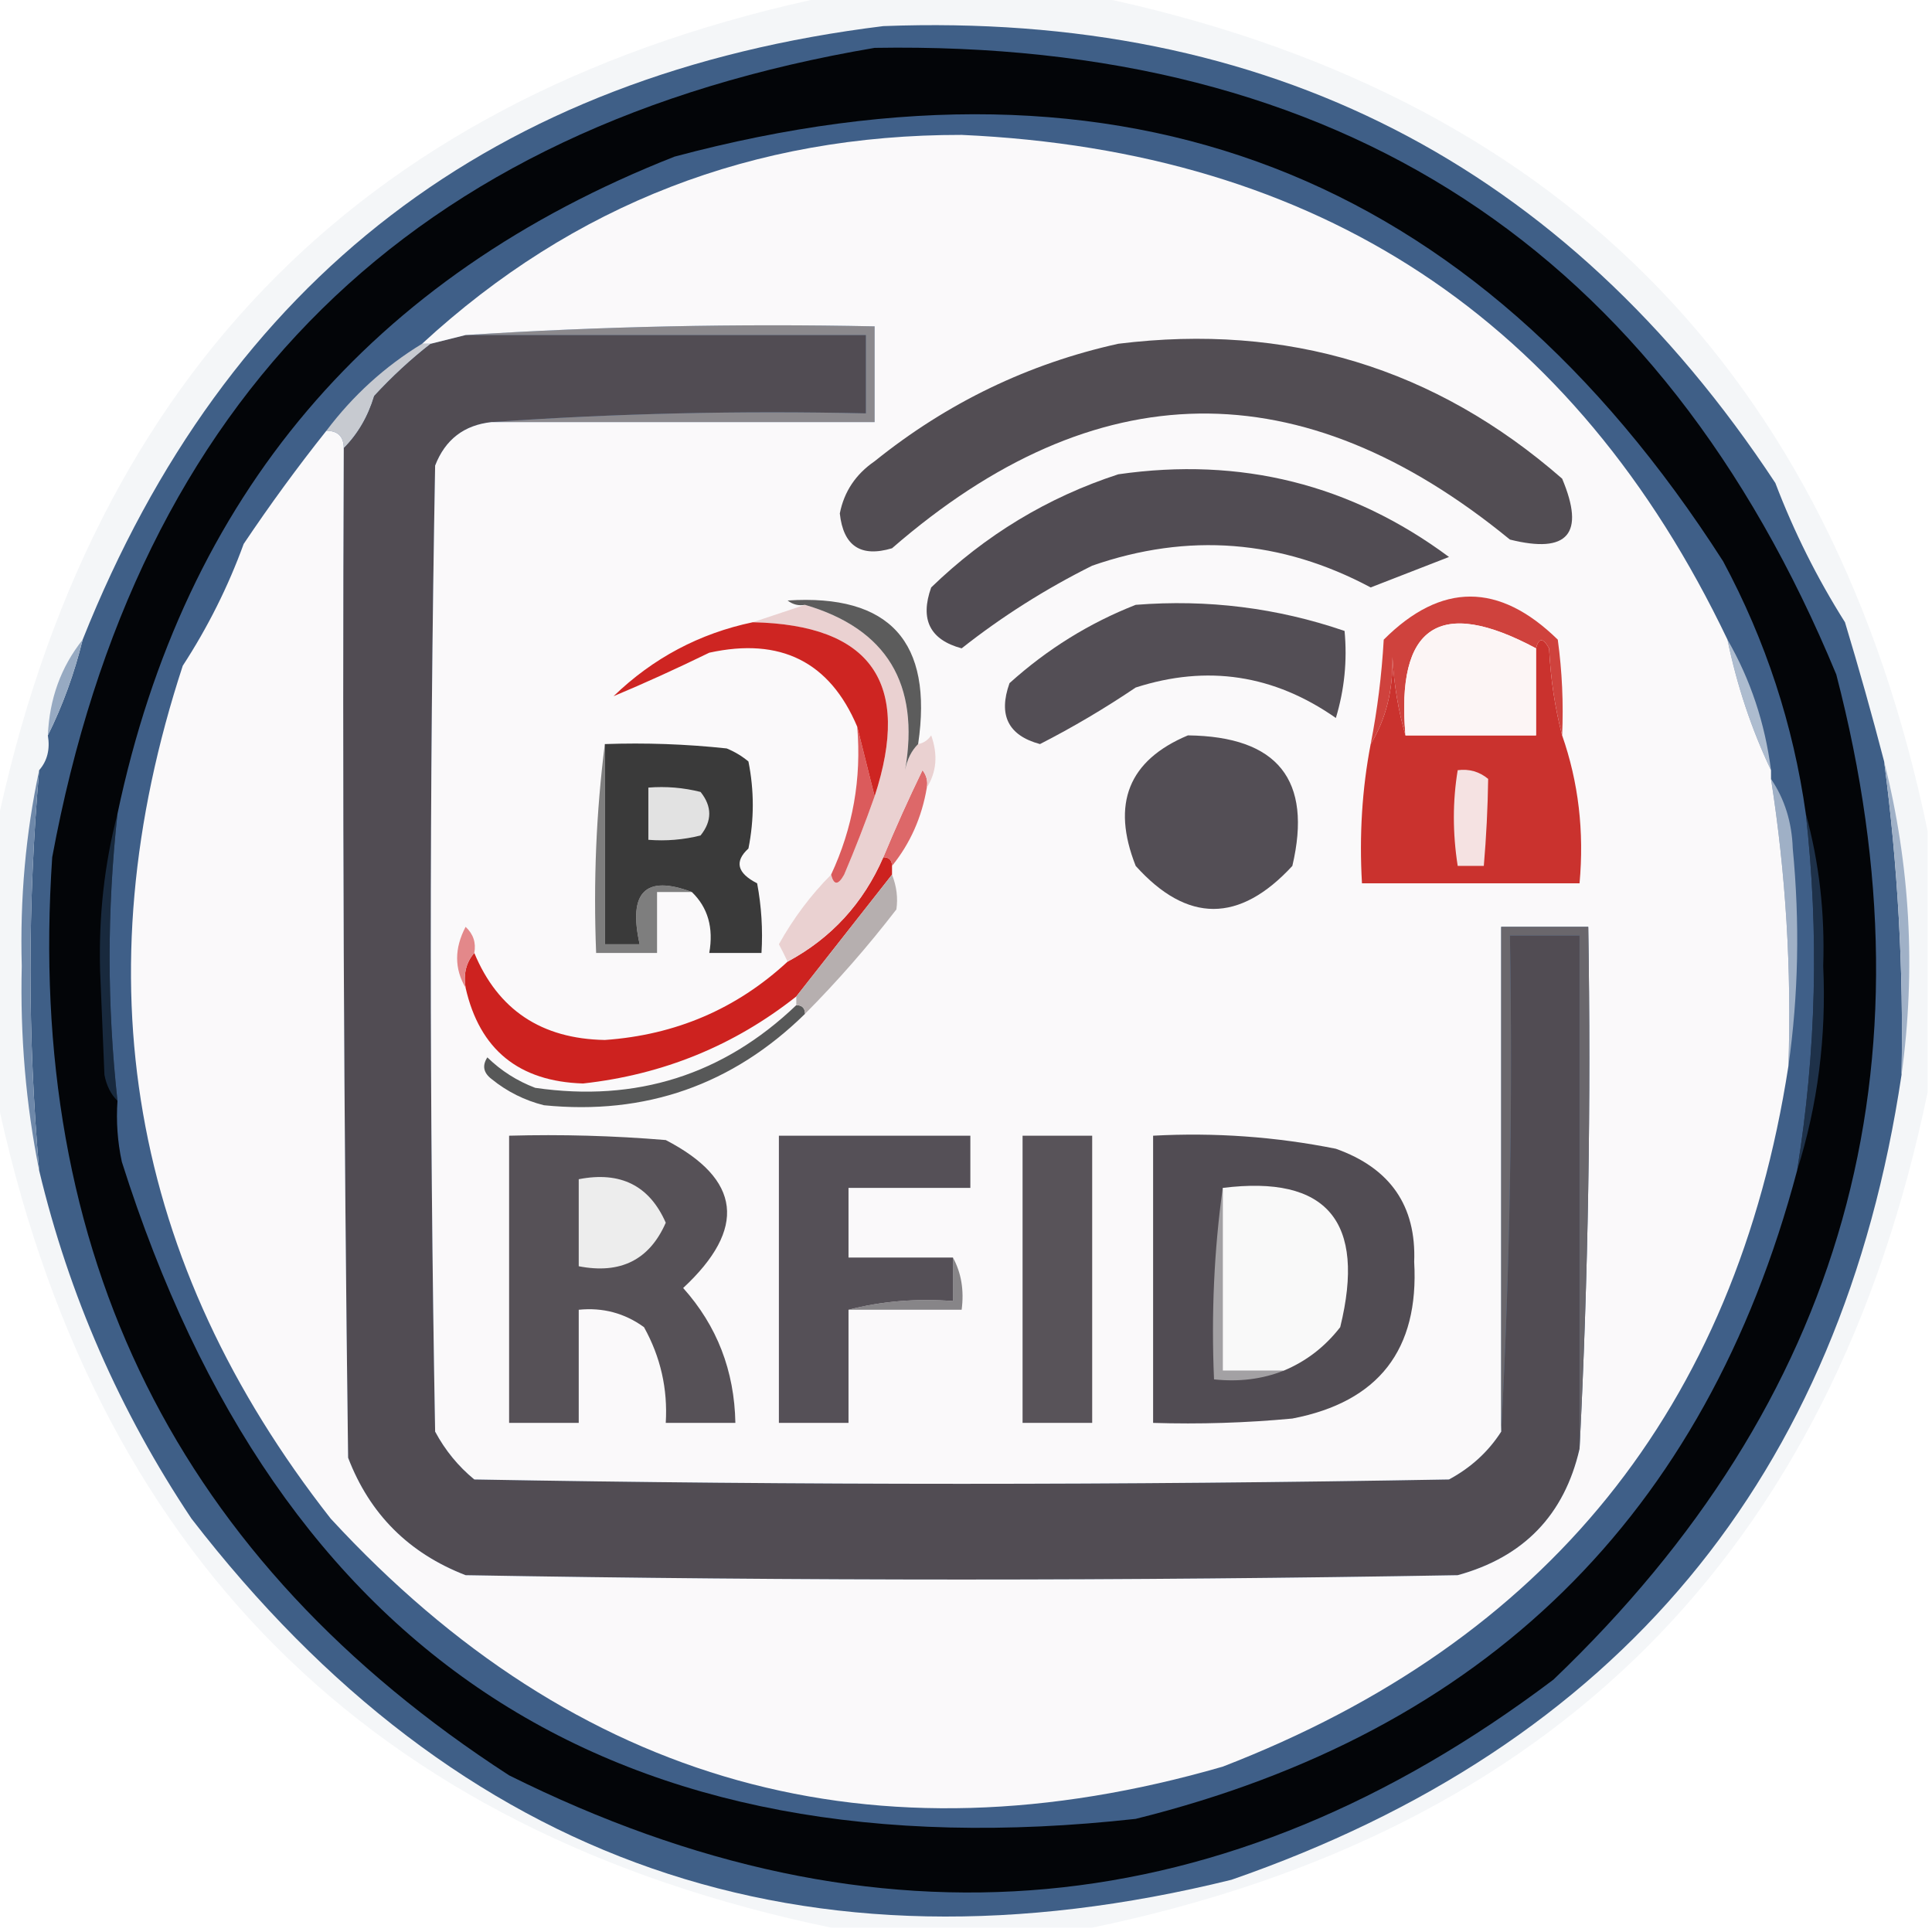 <?xml version="1.0" encoding="UTF-8"?>
<!DOCTYPE svg PUBLIC "-//W3C//DTD SVG 1.1//EN" "http://www.w3.org/Graphics/SVG/1.1/DTD/svg11.dtd">
<svg xmlns="http://www.w3.org/2000/svg" version="1.1" width="222px" height="222px" style="shape-rendering:geometricPrecision; text-rendering:geometricPrecision; image-rendering:optimizeQuality; fill-rule:evenodd; clip-rule:evenodd" xmlns:xlink="http://www.w3.org/1999/xlink">
<g><path style="opacity:0.81" fill="#f2f4f7" d="M 95.5,-0.5 C 105.5,-0.5 115.5,-0.5 125.5,-0.5C 178.5,10.5 210.5,42.5 221.5,95.5C 221.5,105.5 221.5,115.5 221.5,125.5C 210.5,178.5 178.5,210.5 125.5,221.5C 115.5,221.5 105.5,221.5 95.5,221.5C 42.5,210.5 10.5,178.5 -0.5,125.5C -0.5,115.5 -0.5,105.5 -0.5,95.5C 10.5,42.5 42.5,10.5 95.5,-0.5 Z"/></g>
<g><path style="opacity:1" fill="#3f5f87" d="M 216.5,87.5 C 218.073,99.438 218.74,111.438 218.5,123.5C 211.588,169.764 185.921,200.597 141.5,216C 92.53,228.083 52.697,214.25 22,174.5C 13.756,162.145 7.923,148.812 4.5,134.5C 3.167,119.167 3.167,103.833 4.5,88.5C 5.434,87.432 5.768,86.099 5.5,84.5C 7.204,81.061 8.538,77.395 9.5,73.5C 26.04,32.014 56.707,8.514 101.5,3C 145.647,1.322 179.814,18.822 204,55.5C 206.139,61.112 208.806,66.445 212,71.5C 213.615,76.84 215.115,82.173 216.5,87.5 Z"/></g>
<g><path style="opacity:1" fill="#030508" d="M 100.5,5.5 C 153.93,4.599 190.764,28.599 211,77.5C 222.732,122.582 211.899,161.082 178.5,193C 140.85,221.406 100.85,225.072 58.5,204C 20.417,179.334 2.917,144.167 6,98.5C 15.823,45.511 47.323,14.511 100.5,5.5 Z"/></g>
<g><path style="opacity:1" fill="#97aac2" d="M 9.5,73.5 C 8.538,77.395 7.204,81.061 5.5,84.5C 5.677,80.292 7.01,76.626 9.5,73.5 Z"/></g>
<g><path style="opacity:1" fill="#18293d" d="M 13.5,93.5 C 12.293,104.512 12.293,115.512 13.5,126.5C 12.732,125.737 12.232,124.737 12,123.5C 11.833,119.5 11.667,115.5 11.5,111.5C 11.333,105.26 12,99.26 13.5,93.5 Z"/></g>
<g><path style="opacity:1" fill="#6e88a9" d="M 4.5,88.5 C 3.167,103.833 3.167,119.167 4.5,134.5C 2.973,126.893 2.307,119.06 2.5,111C 2.286,103.266 2.953,95.766 4.5,88.5 Z"/></g>
<g><path style="opacity:1" fill="#a0b1c7" d="M 216.5,87.5 C 219.495,99.384 220.162,111.384 218.5,123.5C 218.74,111.438 218.073,99.438 216.5,87.5 Z"/></g>
<g><path style="opacity:1" fill="#1e3149" d="M 207.5,93.5 C 209.034,99.084 209.701,104.917 209.5,111C 209.873,119.151 208.873,126.985 206.5,134.5C 208.704,120.886 209.037,107.219 207.5,93.5 Z"/></g>
<g><path style="opacity:1" fill="#3f5f88" d="M 207.5,93.5 C 209.037,107.219 208.704,120.886 206.5,134.5C 195.982,174.182 170.649,199.016 130.5,209C 70.865,215.615 32.032,190.448 14,133.5C 13.503,131.19 13.337,128.857 13.5,126.5C 12.293,115.512 12.293,104.512 13.5,93.5C 21.211,56.943 42.545,31.776 77.5,18C 129.135,4.206 169.302,19.706 198,64.5C 202.891,73.612 206.058,83.279 207.5,93.5 Z"/></g>
<g><path style="opacity:1" fill="#9fb0c6" d="M 203.5,89.5 C 205.068,91.811 205.902,94.478 206,97.5C 206.823,106.01 206.657,114.344 205.5,122.5C 205.874,111.42 205.207,100.42 203.5,89.5 Z"/></g>
<g><path style="opacity:1" fill="#adbccf" d="M 198.5,73.5 C 201.14,78.085 202.806,83.085 203.5,88.5C 201.256,83.767 199.589,78.767 198.5,73.5 Z"/></g>
<g><path style="opacity:1" fill="#c7cad0" d="M 48.5,39.5 C 48.833,39.5 49.167,39.5 49.5,39.5C 47.229,41.266 45.063,43.266 43,45.5C 42.284,47.879 41.117,49.879 39.5,51.5C 39.5,50.167 38.833,49.5 37.5,49.5C 40.563,45.434 44.229,42.101 48.5,39.5 Z"/></g>
<g><path style="opacity:1" fill="#514c53" d="M 53.5,38.5 C 68.833,38.5 84.167,38.5 99.5,38.5C 99.5,41.5 99.5,44.5 99.5,47.5C 84.99,47.171 70.657,47.504 56.5,48.5C 53.325,48.84 51.158,50.507 50,53.5C 49.333,90.5 49.333,127.5 50,164.5C 51.152,166.649 52.652,168.482 54.5,170C 91.833,170.667 129.167,170.667 166.5,170C 169.023,168.64 171.023,166.807 172.5,164.5C 173.497,145.674 173.83,126.674 173.5,107.5C 176.167,107.5 178.833,107.5 181.5,107.5C 181.5,127.167 181.5,146.833 181.5,166.5C 179.75,174.084 175.083,178.918 167.5,181C 129.5,181.667 91.5,181.667 53.5,181C 46.974,178.474 42.474,173.974 40,167.5C 39.5,128.835 39.333,90.168 39.5,51.5C 41.117,49.879 42.284,47.879 43,45.5C 45.063,43.266 47.229,41.266 49.5,39.5C 50.833,39.167 52.167,38.833 53.5,38.5 Z"/></g>
<g><path style="opacity:1" fill="#8b898d" d="M 53.5,38.5 C 68.991,37.504 84.658,37.17 100.5,37.5C 100.5,41.167 100.5,44.833 100.5,48.5C 85.833,48.5 71.167,48.5 56.5,48.5C 70.657,47.504 84.99,47.171 99.5,47.5C 99.5,44.5 99.5,41.5 99.5,38.5C 84.167,38.5 68.833,38.5 53.5,38.5 Z"/></g>
<g><path style="opacity:1" fill="#faf9fa" d="M 198.5,73.5 C 199.589,78.767 201.256,83.767 203.5,88.5C 203.5,88.833 203.5,89.167 203.5,89.5C 205.207,100.42 205.874,111.42 205.5,122.5C 199.424,161.769 177.758,188.602 140.5,203C 100.386,214.598 66.219,205.098 38,174.5C 14.91,145.054 9.243,112.387 21,76.5C 23.881,72.071 26.215,67.404 28,62.5C 31.03,57.984 34.197,53.651 37.5,49.5C 38.833,49.5 39.5,50.167 39.5,51.5C 39.333,90.168 39.5,128.835 40,167.5C 42.474,173.974 46.974,178.474 53.5,181C 91.5,181.667 129.5,181.667 167.5,181C 175.083,178.918 179.75,174.084 181.5,166.5C 182.497,146.674 182.83,126.674 182.5,106.5C 179.167,106.5 175.833,106.5 172.5,106.5C 172.5,125.833 172.5,145.167 172.5,164.5C 171.023,166.807 169.023,168.64 166.5,170C 129.167,170.667 91.833,170.667 54.5,170C 52.652,168.482 51.152,166.649 50,164.5C 49.333,127.5 49.333,90.5 50,53.5C 51.158,50.507 53.325,48.84 56.5,48.5C 71.167,48.5 85.833,48.5 100.5,48.5C 100.5,44.833 100.5,41.167 100.5,37.5C 84.658,37.17 68.991,37.504 53.5,38.5C 52.167,38.833 50.833,39.167 49.5,39.5C 49.167,39.5 48.833,39.5 48.5,39.5C 65.898,23.471 86.564,15.472 110.5,15.5C 151.573,17.349 180.907,36.683 198.5,73.5 Z"/></g>
<g><path style="opacity:1" fill="#878588" d="M 109.5,144.5 C 110.461,146.265 110.795,148.265 110.5,150.5C 106.167,150.5 101.833,150.5 97.5,150.5C 101.298,149.517 105.298,149.183 109.5,149.5C 109.5,147.833 109.5,146.167 109.5,144.5 Z"/></g>
<g><path style="opacity:1" fill="#6a676c" d="M 181.5,166.5 C 181.5,146.833 181.5,127.167 181.5,107.5C 178.833,107.5 176.167,107.5 173.5,107.5C 173.83,126.674 173.497,145.674 172.5,164.5C 172.5,145.167 172.5,125.833 172.5,106.5C 175.833,106.5 179.167,106.5 182.5,106.5C 182.83,126.674 182.497,146.674 181.5,166.5 Z"/></g>
<g><path style="opacity:1" fill="#585359" d="M 117.5,130.5 C 120.167,130.5 122.833,130.5 125.5,130.5C 125.5,141.5 125.5,152.5 125.5,163.5C 122.833,163.5 120.167,163.5 117.5,163.5C 117.5,152.5 117.5,141.5 117.5,130.5 Z"/></g>
<g><path style="opacity:1" fill="#555057" d="M 109.5,144.5 C 109.5,146.167 109.5,147.833 109.5,149.5C 105.298,149.183 101.298,149.517 97.5,150.5C 97.5,154.833 97.5,159.167 97.5,163.5C 94.833,163.5 92.167,163.5 89.5,163.5C 89.5,152.5 89.5,141.5 89.5,130.5C 96.833,130.5 104.167,130.5 111.5,130.5C 111.5,132.5 111.5,134.5 111.5,136.5C 106.833,136.5 102.167,136.5 97.5,136.5C 97.5,139.167 97.5,141.833 97.5,144.5C 101.5,144.5 105.5,144.5 109.5,144.5 Z"/></g>
<g><path style="opacity:1" fill="#514c53" d="M 132.5,130.5 C 139.589,130.116 146.589,130.616 153.5,132C 159.747,134.224 162.747,138.558 162.5,145C 163.072,155.093 158.406,161.093 148.5,163C 143.177,163.499 137.844,163.666 132.5,163.5C 132.5,152.5 132.5,141.5 132.5,130.5 Z"/></g>
<g><path style="opacity:1" fill="#a3a1a4" d="M 140.5,136.5 C 140.5,143.5 140.5,150.5 140.5,157.5C 142.833,157.5 145.167,157.5 147.5,157.5C 145.052,158.473 142.385,158.806 139.5,158.5C 139.175,150.981 139.508,143.648 140.5,136.5 Z"/></g>
<g><path style="opacity:1" fill="#f9f9f9" d="M 147.5,157.5 C 145.167,157.5 142.833,157.5 140.5,157.5C 140.5,150.5 140.5,143.5 140.5,136.5C 152.486,135.006 156.986,140.339 154,152.5C 152.242,154.765 150.075,156.432 147.5,157.5 Z"/></g>
<g><path style="opacity:1" fill="#565157" d="M 58.5,130.5 C 64.509,130.334 70.509,130.501 76.5,131C 85.173,135.502 85.84,141.169 78.5,148C 82.387,152.338 84.387,157.505 84.5,163.5C 81.833,163.5 79.167,163.5 76.5,163.5C 76.737,159.59 75.904,155.923 74,152.5C 71.772,150.887 69.272,150.22 66.5,150.5C 66.5,154.833 66.5,159.167 66.5,163.5C 63.833,163.5 61.167,163.5 58.5,163.5C 58.5,152.5 58.5,141.5 58.5,130.5 Z"/></g>
<g><path style="opacity:1" fill="#ededed" d="M 66.5,135.5 C 71.295,134.563 74.628,136.23 76.5,140.5C 74.628,144.77 71.295,146.437 66.5,145.5C 66.5,142.167 66.5,138.833 66.5,135.5 Z"/></g>
<g><path style="opacity:1" fill="#575858" d="M 91.5,115.5 C 92.167,115.5 92.5,115.833 92.5,116.5C 84.171,124.666 74.171,128.166 62.5,127C 60.275,126.439 58.275,125.439 56.5,124C 55.549,123.282 55.383,122.449 56,121.5C 57.579,123.041 59.413,124.208 61.5,125C 73.112,126.683 83.112,123.516 91.5,115.5 Z"/></g>
<g><path style="opacity:1" fill="#cd221f" d="M 101.5,98.5 C 102.167,98.5 102.5,98.833 102.5,99.5C 102.5,99.833 102.5,100.167 102.5,100.5C 98.864,105.142 95.197,109.809 91.5,114.5C 84.354,120.151 76.187,123.484 67,124.5C 59.611,124.27 55.111,120.603 53.5,113.5C 53.232,111.901 53.566,110.568 54.5,109.5C 57.212,116.037 62.212,119.371 69.5,119.5C 77.628,118.931 84.628,115.931 90.5,110.5C 95.529,107.795 99.196,103.795 101.5,98.5 Z"/></g>
<g><path style="opacity:1" fill="#b6afaf" d="M 102.5,100.5 C 103.028,101.847 103.195,103.181 103,104.5C 99.718,108.759 96.218,112.759 92.5,116.5C 92.5,115.833 92.167,115.5 91.5,115.5C 91.5,115.167 91.5,114.833 91.5,114.5C 95.197,109.809 98.864,105.142 102.5,100.5 Z"/></g>
<g><path style="opacity:1" fill="#e3888a" d="M 54.5,109.5 C 53.566,110.568 53.232,111.901 53.5,113.5C 52.203,111.307 52.203,108.973 53.5,106.5C 54.386,107.325 54.719,108.325 54.5,109.5 Z"/></g>
<g><path style="opacity:1" fill="#7e7e7e" d="M 69.5,85.5 C 69.5,93.167 69.5,100.833 69.5,108.5C 70.833,108.5 72.167,108.5 73.5,108.5C 72.164,102.496 74.164,100.496 79.5,102.5C 78.167,102.5 76.833,102.5 75.5,102.5C 75.5,104.833 75.5,107.167 75.5,109.5C 73.167,109.5 70.833,109.5 68.5,109.5C 68.174,101.316 68.508,93.316 69.5,85.5 Z"/></g>
<g><path style="opacity:1" fill="#dd6869" d="M 106.5,90.5 C 105.925,93.912 104.592,96.912 102.5,99.5C 102.5,98.833 102.167,98.5 101.5,98.5C 102.904,95.12 104.404,91.786 106,88.5C 106.464,89.094 106.631,89.761 106.5,90.5 Z"/></g>
<g><path style="opacity:1" fill="#ead1d1" d="M 92.5,69.5 C 101.89,72.255 105.723,78.588 104,88.5C 104.232,87.263 104.732,86.263 105.5,85.5C 106.117,85.389 106.617,85.056 107,84.5C 107.789,86.712 107.622,88.712 106.5,90.5C 106.631,89.761 106.464,89.094 106,88.5C 104.404,91.786 102.904,95.12 101.5,98.5C 99.196,103.795 95.529,107.795 90.5,110.5C 90.196,109.85 89.863,109.183 89.5,108.5C 91.171,105.508 93.171,102.841 95.5,100.5C 95.81,101.738 96.31,101.738 97,100.5C 98.271,97.516 99.438,94.516 100.5,91.5C 104.772,78.452 100.105,71.785 86.5,71.5C 88.5,70.833 90.5,70.167 92.5,69.5 Z"/></g>
<g><path style="opacity:1" fill="#db5b5c" d="M 98.5,83.5 C 99.167,86.167 99.833,88.833 100.5,91.5C 99.438,94.516 98.271,97.516 97,100.5C 96.31,101.738 95.81,101.738 95.5,100.5C 98.006,95.135 99.006,89.469 98.5,83.5 Z"/></g>
<g><path style="opacity:1" fill="#ca322e" d="M 179.5,84.5 C 181.379,89.87 182.045,95.537 181.5,101.5C 173.167,101.5 164.833,101.5 156.5,101.5C 156.179,95.974 156.512,90.641 157.5,85.5C 159.25,82.645 160.083,79.311 160,75.5C 160.181,78.695 160.681,81.695 161.5,84.5C 166.5,84.5 171.5,84.5 176.5,84.5C 176.5,81.167 176.5,77.833 176.5,74.5C 176.81,73.262 177.31,73.262 178,74.5C 178.179,78.025 178.679,81.359 179.5,84.5 Z"/></g>
<g><path style="opacity:1" fill="#f5e2e2" d="M 167.5,88.5 C 168.822,88.33 169.989,88.663 171,89.5C 170.954,92.8 170.788,96.134 170.5,99.5C 169.5,99.5 168.5,99.5 167.5,99.5C 166.911,95.733 166.911,92.067 167.5,88.5 Z"/></g>
<g><path style="opacity:1" fill="#534e55" d="M 136.5,84.5 C 146.825,84.624 150.825,89.624 148.5,99.5C 142.423,106.089 136.423,106.089 130.5,99.5C 127.676,92.361 129.676,87.361 136.5,84.5 Z"/></g>
<g><path style="opacity:1" fill="#3a3a3a" d="M 69.5,85.5 C 74.178,85.334 78.845,85.501 83.5,86C 84.416,86.374 85.25,86.874 86,87.5C 86.667,90.833 86.667,94.167 86,97.5C 84.366,98.99 84.699,100.324 87,101.5C 87.497,104.146 87.664,106.813 87.5,109.5C 85.5,109.5 83.5,109.5 81.5,109.5C 82.01,106.612 81.344,104.279 79.5,102.5C 74.164,100.496 72.164,102.496 73.5,108.5C 72.167,108.5 70.833,108.5 69.5,108.5C 69.5,100.833 69.5,93.167 69.5,85.5 Z"/></g>
<g><path style="opacity:1" fill="#e2e2e2" d="M 74.5,90.5 C 76.527,90.338 78.527,90.504 80.5,91C 81.833,92.667 81.833,94.333 80.5,96C 78.527,96.496 76.527,96.662 74.5,96.5C 74.5,94.5 74.5,92.5 74.5,90.5 Z"/></g>
<g><path style="opacity:1" fill="#5c5c5c" d="M 105.5,85.5 C 104.732,86.263 104.232,87.263 104,88.5C 105.723,78.588 101.89,72.255 92.5,69.5C 91.761,69.631 91.094,69.464 90.5,69C 102.238,68.242 107.238,73.742 105.5,85.5 Z"/></g>
<g><path style="opacity:1" fill="#ce2522" d="M 86.5,71.5 C 100.105,71.785 104.772,78.452 100.5,91.5C 99.833,88.833 99.167,86.167 98.5,83.5C 95.351,76.04 89.684,73.207 81.5,75C 77.742,76.834 74.075,78.5 70.5,80C 75.037,75.621 80.37,72.787 86.5,71.5 Z"/></g>
<g><path style="opacity:1" fill="#cf423d" d="M 179.5,84.5 C 178.679,81.359 178.179,78.025 178,74.5C 177.31,73.262 176.81,73.262 176.5,74.5C 165.401,68.553 160.401,71.887 161.5,84.5C 160.681,81.695 160.181,78.695 160,75.5C 160.083,79.311 159.25,82.645 157.5,85.5C 158.267,81.585 158.767,77.585 159,73.5C 165.593,66.901 172.26,66.901 179,73.5C 179.499,77.152 179.665,80.818 179.5,84.5 Z"/></g>
<g><path style="opacity:1" fill="#fcf5f5" d="M 176.5,74.5 C 176.5,77.833 176.5,81.167 176.5,84.5C 171.5,84.5 166.5,84.5 161.5,84.5C 160.401,71.887 165.401,68.553 176.5,74.5 Z"/></g>
<g><path style="opacity:1" fill="#534e55" d="M 130.5,69.5 C 138.764,68.846 146.764,69.846 154.5,72.5C 154.82,75.898 154.487,79.232 153.5,82.5C 146.384,77.523 138.717,76.356 130.5,79C 126.94,81.403 123.273,83.57 119.5,85.5C 115.853,84.514 114.686,82.181 116,78.5C 120.343,74.585 125.177,71.585 130.5,69.5 Z"/></g>
<g><path style="opacity:1" fill="#514c53" d="M 128.5,54.5 C 142.577,52.478 155.244,55.645 166.5,64C 163.495,65.17 160.495,66.336 157.5,67.5C 147.194,62.002 136.527,61.169 125.5,65C 120.123,67.682 115.123,70.848 110.5,74.5C 106.853,73.514 105.686,71.181 107,67.5C 113.227,61.476 120.393,57.143 128.5,54.5 Z"/></g>
<g><path style="opacity:1" fill="#524d53" d="M 128.5,39.5 C 147.915,37.099 164.915,42.265 179.5,55C 182.167,61.333 180.167,63.667 173.5,62C 149.527,42.362 125.861,42.696 102.5,63C 98.905,64.073 96.905,62.739 96.5,59C 96.99,56.497 98.323,54.497 100.5,53C 108.845,46.283 118.179,41.783 128.5,39.5 Z"/></g>
</svg>

